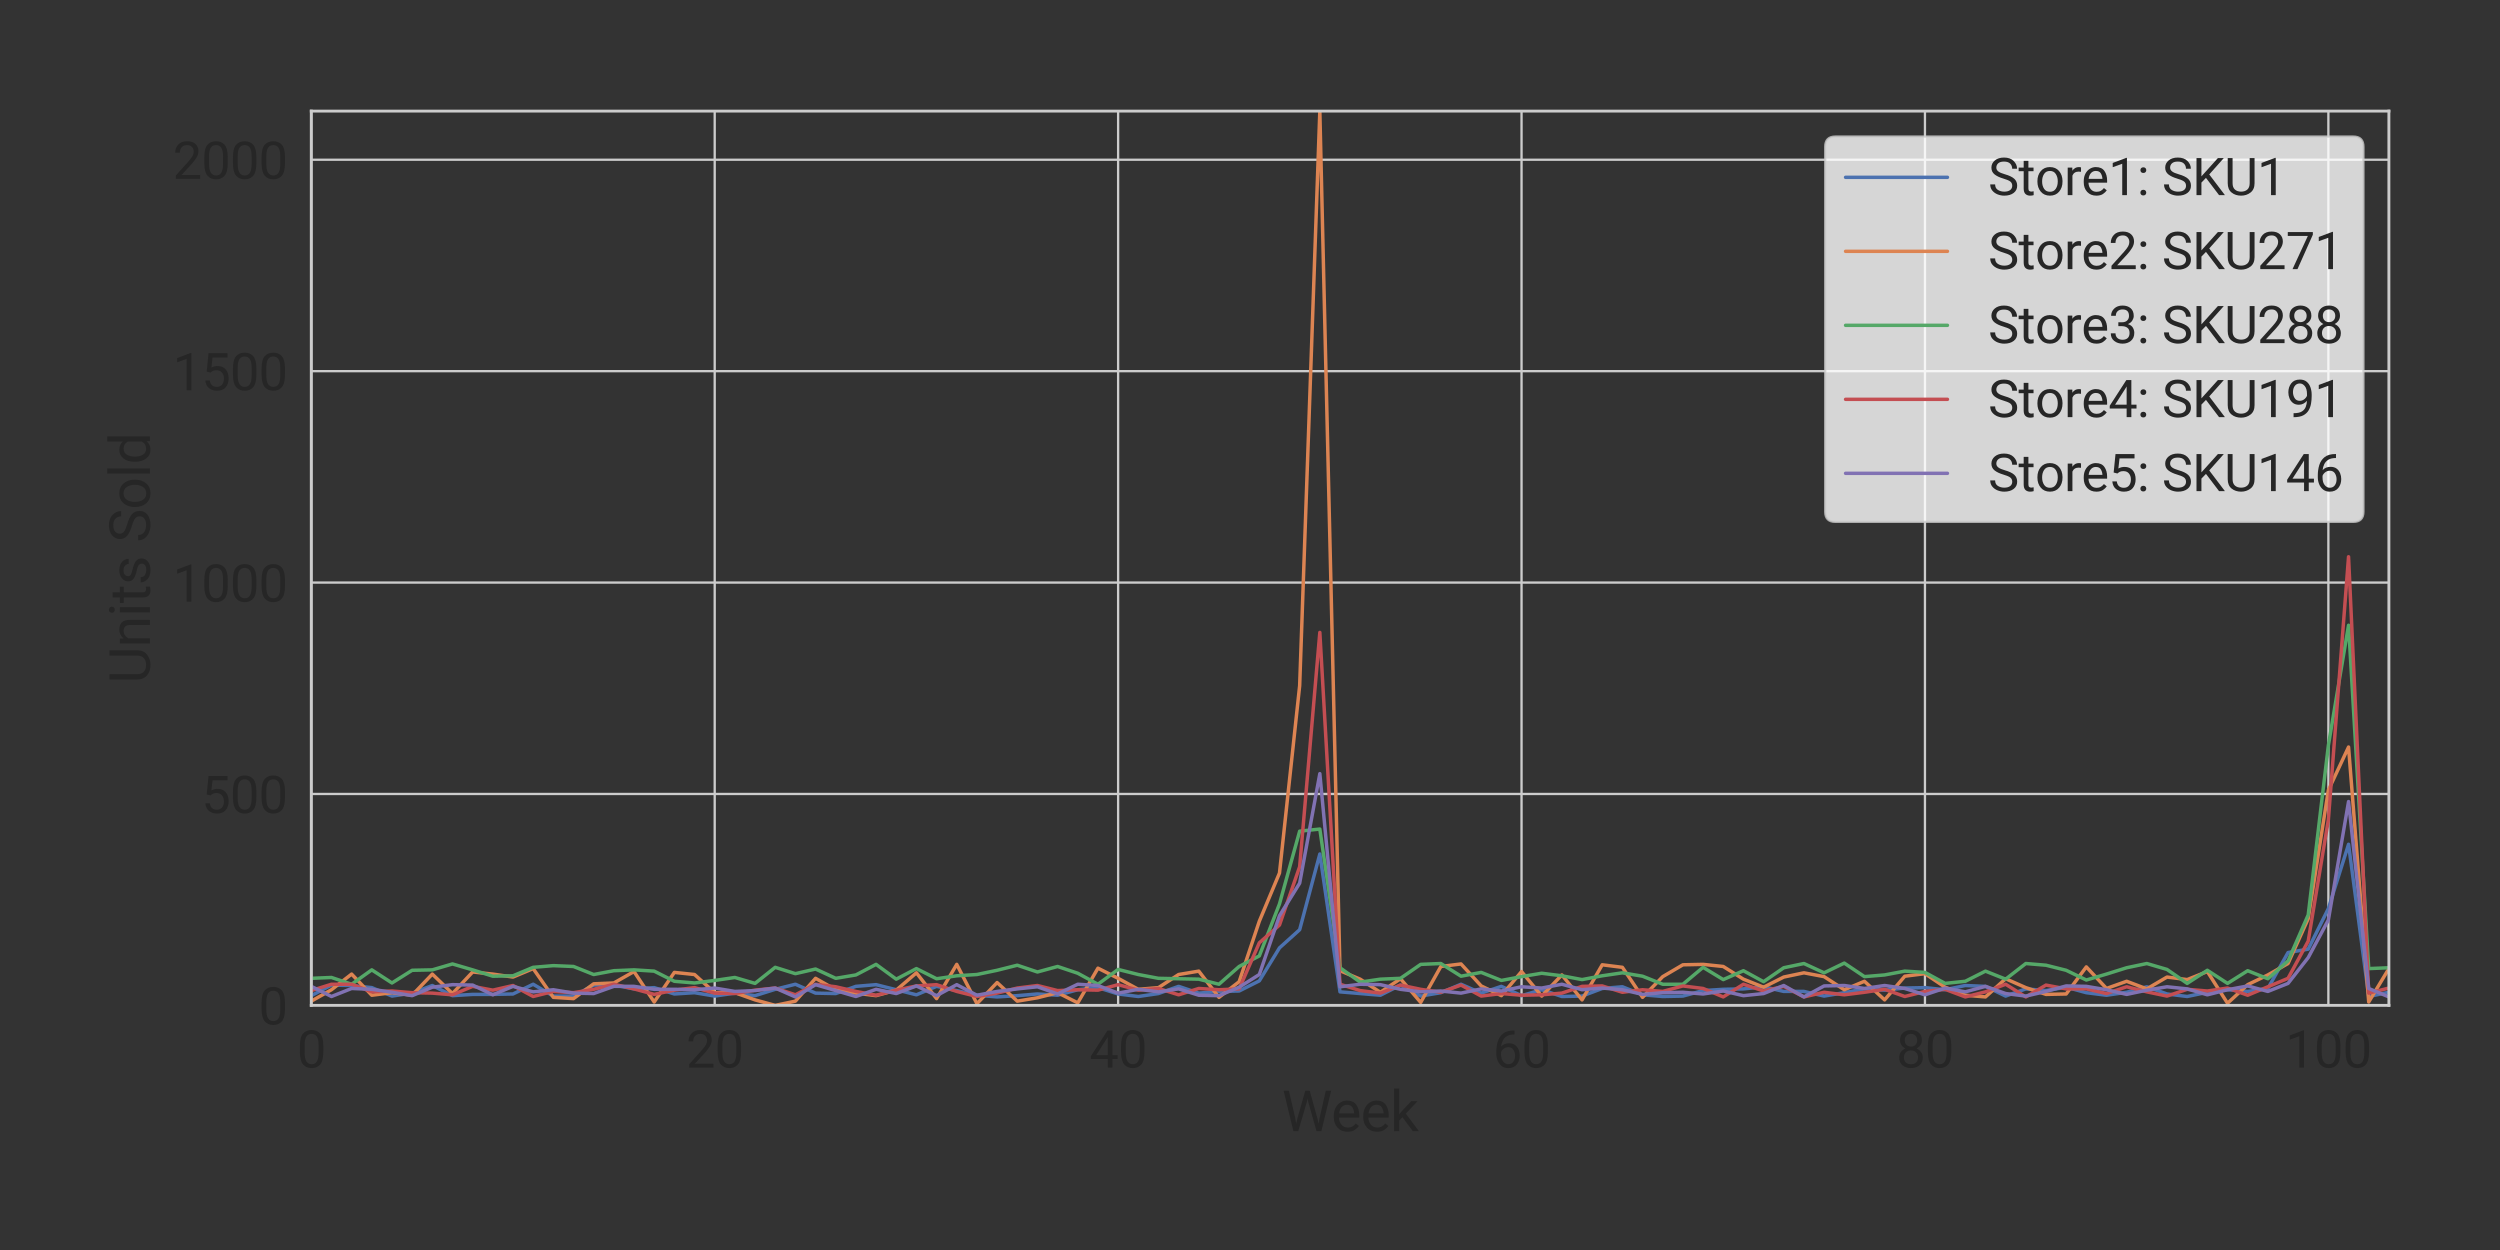 <?xml version="1.0" encoding="utf-8" standalone="no"?>
<!DOCTYPE svg PUBLIC "-//W3C//DTD SVG 1.1//EN"
  "http://www.w3.org/Graphics/SVG/1.1/DTD/svg11.dtd">
<svg xmlns:xlink="http://www.w3.org/1999/xlink" width="864pt" height="432pt" viewBox="0 0 864 432" xmlns="http://www.w3.org/2000/svg" version="1.1">
 <rect x="0" y="0" width="864" height="432" fill="#333333" stroke="none"/>
 <defs>
  <style type="text/css">*{stroke-linejoin: round; stroke-linecap: butt}</style>
 </defs>
 <g id="figure_1">
  <g id="patch_1">
   <path d="M 0 432 
L 864 432 
L 864 0 
L 0 0 
L 0 432 
z
" style="fill: none"/>
  </g>
  <g id="axes_1">
   <g id="patch_2">
    <path d="M 107.58 347.46 
L 825.6 347.46 
L 825.6 38.4 
L 107.58 38.4 
L 107.58 347.46 
z
" style="fill: none"/>
   </g>
   <g id="matplotlib.axis_1">
    <g id="xtick_1">
     <g id="line2d_1">
      <path d="M 107.58 347.46 
L 107.58 38.4 
" clip-path="url(#p906c53e19f)" style="fill: none; stroke: #cccccc; stroke-width: 0.8; stroke-linecap: round"/>
     </g>
     <g id="text_1">
      <!-- 0 -->
      <g style="fill: #262626" transform="translate(102.634 368.96) scale(0.176 -0.176)">
       <defs>
        <path id="Roboto-Regular-30" d="M 3234 1944 
Q 3234 825 2848 381 
Q 2463 -63 1800 -63 
Q 1156 -63 764 368 
Q 372 800 359 1872 
L 359 2638 
Q 359 3753 750 4183 
Q 1141 4613 1794 4613 
Q 2447 4613 2834 4195 
Q 3222 3778 3234 2709 
L 3234 1944 
z
M 2653 2734 
Q 2653 3503 2434 3822 
Q 2216 4141 1794 4141 
Q 1388 4141 1167 3831 
Q 947 3522 941 2778 
L 941 1850 
Q 941 1088 1164 750 
Q 1388 413 1800 413 
Q 2222 413 2436 745 
Q 2650 1078 2653 1825 
L 2653 2734 
z
" transform="scale(0.016)"/>
       </defs>
       <use xlink:href="#Roboto-Regular-30"/>
      </g>
     </g>
    </g>
    <g id="xtick_2">
     <g id="line2d_2">
      <path d="M 247.001 347.46 
L 247.001 38.4 
" clip-path="url(#p906c53e19f)" style="fill: none; stroke: #cccccc; stroke-width: 0.8; stroke-linecap: round"/>
     </g>
     <g id="text_2">
      <!-- 20 -->
      <g style="fill: #262626" transform="translate(237.11 368.96) scale(0.176 -0.176)">
       <defs>
        <path id="Roboto-Regular-32" d="M 3359 475 
L 3359 0 
L 381 0 
L 381 416 
L 1925 2134 
Q 2306 2566 2439 2819 
Q 2572 3072 2572 3328 
Q 2572 3663 2364 3900 
Q 2156 4138 1778 4138 
Q 1322 4138 1097 3878 
Q 872 3619 872 3213 
L 294 3213 
Q 294 3788 672 4200 
Q 1050 4613 1778 4613 
Q 2422 4613 2786 4278 
Q 3150 3944 3150 3397 
Q 3150 2997 2903 2592 
Q 2656 2188 2297 1797 
L 1078 475 
L 3359 475 
z
" transform="scale(0.016)"/>
       </defs>
       <use xlink:href="#Roboto-Regular-32"/>
       <use xlink:href="#Roboto-Regular-30" transform="translate(56.201 0)"/>
      </g>
     </g>
    </g>
    <g id="xtick_3">
     <g id="line2d_3">
      <path d="M 386.423 347.46 
L 386.423 38.4 
" clip-path="url(#p906c53e19f)" style="fill: none; stroke: #cccccc; stroke-width: 0.8; stroke-linecap: round"/>
     </g>
     <g id="text_3">
      <!-- 40 -->
      <g style="fill: #262626" transform="translate(376.531 368.96) scale(0.176 -0.176)">
       <defs>
        <path id="Roboto-Regular-34" d="M 166 1397 
L 2203 4550 
L 2819 4550 
L 2819 1531 
L 3453 1531 
L 3453 1056 
L 2819 1056 
L 2819 0 
L 2241 0 
L 2241 1056 
L 166 1056 
L 166 1397 
z
M 822 1531 
L 2241 1531 
L 2241 3766 
L 2169 3638 
L 822 1531 
z
" transform="scale(0.016)"/>
       </defs>
       <use xlink:href="#Roboto-Regular-34"/>
       <use xlink:href="#Roboto-Regular-30" transform="translate(56.201 0)"/>
      </g>
     </g>
    </g>
    <g id="xtick_4">
     <g id="line2d_4">
      <path d="M 525.844 347.46 
L 525.844 38.4 
" clip-path="url(#p906c53e19f)" style="fill: none; stroke: #cccccc; stroke-width: 0.8; stroke-linecap: round"/>
     </g>
     <g id="text_4">
      <!-- 60 -->
      <g style="fill: #262626" transform="translate(515.952 368.96) scale(0.176 -0.176)">
       <defs>
        <path id="Roboto-Regular-36" d="M 3291 1484 
Q 3291 838 2930 387 
Q 2569 -63 1878 -63 
Q 1388 -63 1063 198 
Q 738 459 577 861 
Q 416 1263 416 1684 
L 416 1956 
Q 416 2597 595 3194 
Q 775 3791 1247 4173 
Q 1719 4556 2597 4556 
L 2647 4556 
L 2647 4066 
Q 2041 4066 1705 3853 
Q 1369 3641 1205 3302 
Q 1041 2963 1006 2575 
Q 1369 2984 1984 2984 
Q 2438 2984 2727 2765 
Q 3016 2547 3153 2201 
Q 3291 1856 3291 1484 
z
M 997 1666 
Q 997 1059 1267 737 
Q 1538 416 1878 416 
Q 2278 416 2498 708 
Q 2719 1000 2719 1456 
Q 2719 1863 2516 2184 
Q 2313 2506 1891 2506 
Q 1588 2506 1341 2325 
Q 1094 2144 997 1884 
L 997 1666 
z
" transform="scale(0.016)"/>
       </defs>
       <use xlink:href="#Roboto-Regular-36"/>
       <use xlink:href="#Roboto-Regular-30" transform="translate(56.201 0)"/>
      </g>
     </g>
    </g>
    <g id="xtick_5">
     <g id="line2d_5">
      <path d="M 665.265 347.46 
L 665.265 38.4 
" clip-path="url(#p906c53e19f)" style="fill: none; stroke: #cccccc; stroke-width: 0.8; stroke-linecap: round"/>
     </g>
     <g id="text_5">
      <!-- 80 -->
      <g style="fill: #262626" transform="translate(655.374 368.96) scale(0.176 -0.176)">
       <defs>
        <path id="Roboto-Regular-38" d="M 3244 1231 
Q 3244 606 2826 271 
Q 2409 -63 1796 -63 
Q 1184 -63 767 271 
Q 350 606 350 1231 
Q 350 1613 554 1905 
Q 759 2197 1109 2347 
Q 806 2494 629 2762 
Q 453 3031 453 3366 
Q 453 3963 833 4288 
Q 1213 4613 1794 4613 
Q 2378 4613 2758 4288 
Q 3138 3963 3138 3366 
Q 3138 3028 2956 2761 
Q 2775 2494 2472 2347 
Q 2825 2197 3034 1903 
Q 3244 1609 3244 1231 
z
M 2559 3356 
Q 2559 3697 2346 3917 
Q 2134 4138 1793 4138 
Q 1453 4138 1243 3927 
Q 1034 3716 1034 3356 
Q 1034 3003 1243 2790 
Q 1453 2578 1797 2578 
Q 2138 2578 2348 2790 
Q 2559 3003 2559 3356 
z
M 2663 1244 
Q 2663 1625 2420 1865 
Q 2178 2106 1791 2106 
Q 1394 2106 1161 1865 
Q 928 1625 928 1244 
Q 928 850 1161 631 
Q 1394 413 1797 413 
Q 2200 413 2431 631 
Q 2663 850 2663 1244 
z
" transform="scale(0.016)"/>
       </defs>
       <use xlink:href="#Roboto-Regular-38"/>
       <use xlink:href="#Roboto-Regular-30" transform="translate(56.201 0)"/>
      </g>
     </g>
    </g>
    <g id="xtick_6">
     <g id="line2d_6">
      <path d="M 804.687 347.46 
L 804.687 38.4 
" clip-path="url(#p906c53e19f)" style="fill: none; stroke: #cccccc; stroke-width: 0.8; stroke-linecap: round"/>
     </g>
     <g id="text_6">
      <!-- 100 -->
      <g style="fill: #262626" transform="translate(789.849 368.96) scale(0.176 -0.176)">
       <defs>
        <path id="Roboto-Regular-31" d="M 2278 4575 
L 2278 0 
L 1700 0 
L 1700 3853 
L 534 3428 
L 534 3950 
L 2188 4575 
L 2278 4575 
z
" transform="scale(0.016)"/>
       </defs>
       <use xlink:href="#Roboto-Regular-31"/>
       <use xlink:href="#Roboto-Regular-30" transform="translate(56.201 0)"/>
       <use xlink:href="#Roboto-Regular-30" transform="translate(112.402 0)"/>
      </g>
     </g>
    </g>
    <g id="text_7">
     <!-- Week -->
     <g style="fill: #262626" transform="translate(443.025 390.935) scale(0.192 -0.192)">
      <defs>
       <path id="Roboto-Regular-57" d="M 5541 4550 
L 4441 0 
L 3894 0 
L 2956 3316 
L 2884 3663 
L 2813 3316 
L 1841 0 
L 1294 0 
L 191 4550 
L 791 4550 
L 1509 1438 
L 1600 834 
L 1725 1375 
L 2628 4550 
L 3131 4550 
L 4009 1375 
L 4138 822 
L 4234 1441 
L 4938 4550 
L 5541 4550 
z
" transform="scale(0.016)"/>
       <path id="Roboto-Regular-65" d="M 3116 591 
Q 2950 341 2647 139 
Q 2344 -63 1844 -63 
Q 1138 -63 714 396 
Q 291 856 291 1572 
L 291 1703 
Q 291 2256 502 2645 
Q 713 3034 1050 3239 
Q 1388 3444 1769 3444 
Q 2494 3444 2826 2970 
Q 3159 2497 3159 1788 
L 3159 1528 
L 872 1528 
Q 884 1063 1148 736 
Q 1413 409 1875 409 
Q 2181 409 2393 534 
Q 2606 659 2766 869 
L 3116 591 
z
M 1769 2969 
Q 1425 2969 1187 2719 
Q 950 2469 891 2000 
L 2581 2000 
L 2581 2044 
Q 2559 2381 2386 2675 
Q 2213 2969 1769 2969 
z
" transform="scale(0.016)"/>
       <path id="Roboto-Regular-6b" d="M 2559 0 
L 1388 1569 
L 1022 1191 
L 1022 0 
L 441 0 
L 441 4800 
L 1022 4800 
L 1022 1900 
L 1331 2269 
L 2381 3381 
L 3088 3381 
L 1769 1972 
L 3241 0 
L 2559 0 
z
" transform="scale(0.016)"/>
      </defs>
      <use xlink:href="#Roboto-Regular-57"/>
      <use xlink:href="#Roboto-Regular-65" transform="translate(88.721 0)"/>
      <use xlink:href="#Roboto-Regular-65" transform="translate(141.748 0)"/>
      <use xlink:href="#Roboto-Regular-6b" transform="translate(194.775 0)"/>
     </g>
    </g>
   </g>
   <g id="matplotlib.axis_2">
    <g id="ytick_1">
     <g id="line2d_7">
      <path d="M 107.58 347.46 
L 825.6 347.46 
" clip-path="url(#p906c53e19f)" style="fill: none; stroke: #cccccc; stroke-width: 0.8; stroke-linecap: round"/>
     </g>
     <g id="text_8">
      <!-- 0 -->
      <g style="fill: #262626" transform="translate(89.388 354.06) scale(0.176 -0.176)">
       <use xlink:href="#Roboto-Regular-30"/>
      </g>
     </g>
    </g>
    <g id="ytick_2">
     <g id="line2d_8">
      <path d="M 107.58 274.396 
L 825.6 274.396 
" clip-path="url(#p906c53e19f)" style="fill: none; stroke: #cccccc; stroke-width: 0.8; stroke-linecap: round"/>
     </g>
     <g id="text_9">
      <!-- 500 -->
      <g style="fill: #262626" transform="translate(69.605 280.996) scale(0.176 -0.176)">
       <defs>
        <path id="Roboto-Regular-35" d="M 1109 2166 
L 647 2284 
L 875 4550 
L 3209 4550 
L 3209 4016 
L 1366 4016 
L 1228 2778 
Q 1572 2975 1988 2975 
Q 2616 2975 2980 2561 
Q 3344 2147 3344 1450 
Q 3344 797 2987 367 
Q 2631 -63 1903 -63 
Q 1350 -63 947 248 
Q 544 559 481 1197 
L 1031 1197 
Q 1141 413 1903 413 
Q 2313 413 2538 691 
Q 2763 969 2763 1444 
Q 2763 1872 2527 2164 
Q 2291 2456 1853 2456 
Q 1563 2456 1413 2378 
Q 1263 2300 1109 2166 
z
" transform="scale(0.016)"/>
       </defs>
       <use xlink:href="#Roboto-Regular-35"/>
       <use xlink:href="#Roboto-Regular-30" transform="translate(56.201 0)"/>
       <use xlink:href="#Roboto-Regular-30" transform="translate(112.402 0)"/>
      </g>
     </g>
    </g>
    <g id="ytick_3">
     <g id="line2d_9">
      <path d="M 107.58 201.332 
L 825.6 201.332 
" clip-path="url(#p906c53e19f)" style="fill: none; stroke: #cccccc; stroke-width: 0.8; stroke-linecap: round"/>
     </g>
     <g id="text_10">
      <!-- 1000 -->
      <g style="fill: #262626" transform="translate(59.713 207.932) scale(0.176 -0.176)">
       <use xlink:href="#Roboto-Regular-31"/>
       <use xlink:href="#Roboto-Regular-30" transform="translate(56.201 0)"/>
       <use xlink:href="#Roboto-Regular-30" transform="translate(112.402 0)"/>
       <use xlink:href="#Roboto-Regular-30" transform="translate(168.604 0)"/>
      </g>
     </g>
    </g>
    <g id="ytick_4">
     <g id="line2d_10">
      <path d="M 107.58 128.269 
L 825.6 128.269 
" clip-path="url(#p906c53e19f)" style="fill: none; stroke: #cccccc; stroke-width: 0.8; stroke-linecap: round"/>
     </g>
     <g id="text_11">
      <!-- 1500 -->
      <g style="fill: #262626" transform="translate(59.713 134.869) scale(0.176 -0.176)">
       <use xlink:href="#Roboto-Regular-31"/>
       <use xlink:href="#Roboto-Regular-35" transform="translate(56.201 0)"/>
       <use xlink:href="#Roboto-Regular-30" transform="translate(112.402 0)"/>
       <use xlink:href="#Roboto-Regular-30" transform="translate(168.604 0)"/>
      </g>
     </g>
    </g>
    <g id="ytick_5">
     <g id="line2d_11">
      <path d="M 107.58 55.205 
L 825.6 55.205 
" clip-path="url(#p906c53e19f)" style="fill: none; stroke: #cccccc; stroke-width: 0.8; stroke-linecap: round"/>
     </g>
     <g id="text_12">
      <!-- 2000 -->
      <g style="fill: #262626" transform="translate(59.713 61.805) scale(0.176 -0.176)">
       <use xlink:href="#Roboto-Regular-32"/>
       <use xlink:href="#Roboto-Regular-30" transform="translate(56.201 0)"/>
       <use xlink:href="#Roboto-Regular-30" transform="translate(112.402 0)"/>
       <use xlink:href="#Roboto-Regular-30" transform="translate(168.604 0)"/>
      </g>
     </g>
    </g>
    <g id="text_13">
     <!-- Units Sold -->
     <g style="fill: #262626" transform="translate(51.813 236.19) rotate(-90) scale(0.192 -0.192)">
      <defs>
       <path id="Roboto-Regular-55" d="M 3131 4550 
L 3731 4550 
L 3731 1472 
Q 3731 703 3237 320 
Q 2744 -63 2081 -63 
Q 1384 -63 911 320 
Q 438 703 438 1472 
L 438 4550 
L 1034 4550 
L 1034 1472 
Q 1034 938 1323 683 
Q 1613 428 2081 428 
Q 2556 428 2843 683 
Q 3131 938 3131 1472 
L 3131 4550 
z
" transform="scale(0.016)"/>
       <path id="Roboto-Regular-6e" d="M 1844 2956 
Q 1566 2956 1353 2806 
Q 1141 2656 1019 2416 
L 1019 0 
L 441 0 
L 441 3381 
L 988 3381 
L 1006 2959 
Q 1391 3444 2016 3444 
Q 2513 3444 2805 3166 
Q 3097 2888 3100 2231 
L 3100 0 
L 2519 0 
L 2519 2222 
Q 2519 2619 2345 2787 
Q 2172 2956 1844 2956 
z
" transform="scale(0.016)"/>
       <path id="Roboto-Regular-69" d="M 444 4278 
Q 444 4419 530 4516 
Q 616 4613 784 4613 
Q 950 4613 1039 4516 
Q 1128 4419 1128 4278 
Q 1128 4144 1039 4048 
Q 950 3953 784 3953 
Q 616 3953 530 4048 
Q 444 4144 444 4278 
z
M 1069 3381 
L 1069 0 
L 488 0 
L 488 3381 
L 1069 3381 
z
" transform="scale(0.016)"/>
       <path id="Roboto-Regular-74" d="M 1872 0 
Q 1675 -63 1425 -63 
Q 1103 -63 875 134 
Q 647 331 647 841 
L 647 2938 
L 28 2938 
L 28 3381 
L 647 3381 
L 647 4203 
L 1225 4203 
L 1225 3381 
L 1856 3381 
L 1856 2938 
L 1225 2938 
L 1225 838 
Q 1225 578 1337 506 
Q 1450 434 1597 434 
Q 1706 434 1869 472 
L 1872 0 
z
" transform="scale(0.016)"/>
       <path id="Roboto-Regular-73" d="M 2409 897 
Q 2409 1081 2273 1229 
Q 2138 1378 1647 1478 
Q 1081 1594 747 1814 
Q 413 2034 413 2456 
Q 413 2856 755 3150 
Q 1097 3444 1666 3444 
Q 2272 3444 2612 3134 
Q 2953 2825 2953 2388 
L 2375 2388 
Q 2375 2597 2190 2783 
Q 2006 2969 1666 2969 
Q 1306 2969 1150 2812 
Q 994 2656 994 2472 
Q 994 2288 1139 2173 
Q 1284 2059 1756 1953 
Q 2378 1813 2683 1584 
Q 2988 1356 2988 941 
Q 2988 494 2630 215 
Q 2272 -63 1681 -63 
Q 1009 -63 653 281 
Q 297 625 297 1044 
L 878 1044 
Q 897 684 1155 548 
Q 1413 413 1681 413 
Q 2034 413 2221 550 
Q 2409 688 2409 897 
z
" transform="scale(0.016)"/>
       <path id="Roboto-Regular-20" transform="scale(0.016)"/>
       <path id="Roboto-Regular-53" d="M 2953 1150 
Q 2953 1463 2742 1650 
Q 2531 1838 1856 2036 
Q 1181 2234 789 2542 
Q 397 2850 397 3375 
Q 397 3906 820 4259 
Q 1244 4613 1944 4613 
Q 2713 4613 3130 4191 
Q 3547 3769 3547 3238 
L 2947 3238 
Q 2947 3619 2700 3869 
Q 2453 4119 1944 4119 
Q 1463 4119 1231 3908 
Q 1000 3697 1000 3381 
Q 1000 3097 1245 2908 
Q 1491 2719 2044 2563 
Q 2834 2341 3196 2014 
Q 3559 1688 3559 1156 
Q 3559 600 3125 268 
Q 2691 -63 1972 -63 
Q 1553 -63 1158 93 
Q 763 250 508 558 
Q 253 866 253 1319 
L 853 1319 
Q 853 853 1193 640 
Q 1534 428 1972 428 
Q 2444 428 2698 623 
Q 2953 819 2953 1150 
z
" transform="scale(0.016)"/>
       <path id="Roboto-Regular-6f" d="M 288 1725 
Q 288 2459 700 2951 
Q 1113 3444 1822 3444 
Q 2531 3444 2943 2961 
Q 3356 2478 3366 1756 
L 3366 1653 
Q 3366 919 2952 428 
Q 2538 -63 1828 -63 
Q 1116 -63 702 428 
Q 288 919 288 1653 
L 288 1725 
z
M 866 1653 
Q 866 1150 1105 781 
Q 1344 413 1828 413 
Q 2300 413 2540 777 
Q 2781 1141 2784 1644 
L 2784 1725 
Q 2784 2222 2543 2595 
Q 2303 2969 1822 2969 
Q 1344 2969 1105 2595 
Q 866 2222 866 1725 
L 866 1653 
z
" transform="scale(0.016)"/>
       <path id="Roboto-Regular-6c" d="M 1069 4800 
L 1069 0 
L 488 0 
L 488 4800 
L 1069 4800 
z
" transform="scale(0.016)"/>
       <path id="Roboto-Regular-64" d="M 2622 0 
L 2594 363 
Q 2247 -63 1628 -63 
Q 1034 -63 668 418 
Q 303 900 297 1628 
L 297 1719 
Q 297 2494 664 2969 
Q 1031 3444 1634 3444 
Q 2231 3444 2572 3044 
L 2572 4800 
L 3153 4800 
L 3153 0 
L 2622 0 
z
M 878 1653 
Q 878 1150 1090 789 
Q 1303 428 1772 428 
Q 2309 428 2572 919 
L 2572 2475 
Q 2313 2956 1778 2956 
Q 1306 2956 1092 2589 
Q 878 2222 878 1719 
L 878 1653 
z
" transform="scale(0.016)"/>
      </defs>
      <use xlink:href="#Roboto-Regular-55"/>
      <use xlink:href="#Roboto-Regular-6e" transform="translate(64.844 0)"/>
      <use xlink:href="#Roboto-Regular-69" transform="translate(120.068 0)"/>
      <use xlink:href="#Roboto-Regular-74" transform="translate(144.385 0)"/>
      <use xlink:href="#Roboto-Regular-73" transform="translate(177.1 0)"/>
      <use xlink:href="#Roboto-Regular-20" transform="translate(228.711 0)"/>
      <use xlink:href="#Roboto-Regular-53" transform="translate(253.516 0)"/>
      <use xlink:href="#Roboto-Regular-6f" transform="translate(312.891 0)"/>
      <use xlink:href="#Roboto-Regular-6c" transform="translate(369.922 0)"/>
      <use xlink:href="#Roboto-Regular-64" transform="translate(394.238 0)"/>
     </g>
    </g>
   </g>
   <g id="line2d_12">
    <path d="M 107.58 344.099 
L 114.551 340.446 
L 121.522 340.592 
L 128.493 341.323 
L 135.464 344.245 
L 142.435 343.222 
L 149.406 340.592 
L 156.377 344.099 
L 163.349 343.661 
L 170.32 343.661 
L 177.291 343.515 
L 184.262 340.154 
L 191.233 344.245 
L 198.204 344.245 
L 205.175 340.446 
L 212.146 340.446 
L 219.117 341.761 
L 226.088 341.323 
L 233.059 343.515 
L 240.03 343.076 
L 247.001 344.245 
L 253.972 343.222 
L 260.943 344.099 
L 267.915 341.907 
L 274.886 340.154 
L 281.857 343.222 
L 288.828 343.368 
L 295.799 340.884 
L 302.77 340.3 
L 309.741 342.053 
L 316.712 343.807 
L 323.683 340.884 
L 330.654 342.346 
L 337.625 343.953 
L 344.596 344.537 
L 351.567 344.099 
L 358.538 343.515 
L 365.51 343.953 
L 372.481 342.053 
L 379.452 341.323 
L 386.423 343.515 
L 393.394 344.391 
L 400.365 343.368 
L 407.336 340.884 
L 414.307 343.222 
L 421.278 342.638 
L 428.249 342.492 
L 435.22 338.985 
L 442.191 327.587 
L 449.162 321.303 
L 456.133 295.146 
L 463.104 342.784 
L 470.076 343.368 
L 477.047 343.953 
L 484.018 340.446 
L 490.989 344.245 
L 497.96 343.076 
L 504.931 340.154 
L 511.902 343.222 
L 518.873 340.884 
L 525.844 344.099 
L 532.815 342.053 
L 539.786 344.391 
L 546.757 344.245 
L 553.728 341.615 
L 560.699 341.03 
L 567.67 343.807 
L 574.642 344.391 
L 581.613 344.245 
L 588.584 342.346 
L 595.555 341.907 
L 602.526 341.761 
L 609.497 341.03 
L 616.468 342.638 
L 623.439 342.638 
L 630.41 344.245 
L 637.381 343.076 
L 644.352 341.761 
L 651.323 342.199 
L 658.294 341.469 
L 665.265 341.323 
L 672.237 342.053 
L 679.208 340.592 
L 686.179 340.884 
L 693.15 344.245 
L 700.121 341.761 
L 707.092 342.346 
L 714.063 341.177 
L 721.034 343.076 
L 728.005 343.953 
L 734.976 342.93 
L 741.947 341.03 
L 748.918 343.515 
L 755.889 344.391 
L 762.86 342.93 
L 769.831 342.053 
L 776.803 342.638 
L 783.774 341.615 
L 790.745 329.194 
L 797.716 328.025 
L 804.687 313.997 
L 811.658 291.785 
L 818.629 344.391 
L 825.6 342.93 
" clip-path="url(#p906c53e19f)" style="fill: none; stroke: #4c72b0; stroke-width: 1.2; stroke-linecap: round"/>
   </g>
   <g id="line2d_13">
    <path d="M 107.58 345.999 
L 114.551 342.053 
L 121.522 336.647 
L 128.493 343.953 
L 135.464 343.076 
L 142.435 343.953 
L 149.406 336.647 
L 156.377 343.368 
L 163.349 335.916 
L 170.32 336.647 
L 177.291 337.669 
L 184.262 334.747 
L 191.233 344.684 
L 198.204 345.122 
L 205.175 340.007 
L 212.146 339.715 
L 219.117 335.77 
L 226.088 346.291 
L 233.059 336.062 
L 240.03 336.793 
L 247.001 343.076 
L 253.972 343.076 
L 260.943 345.56 
L 267.915 347.46 
L 274.886 345.999 
L 281.857 338.108 
L 288.828 342.053 
L 295.799 343.222 
L 302.77 344.099 
L 309.741 342.199 
L 316.712 336.208 
L 323.683 345.122 
L 330.654 333.286 
L 337.625 346.875 
L 344.596 339.569 
L 351.567 345.999 
L 358.538 344.83 
L 365.51 343.076 
L 372.481 346.583 
L 379.452 334.601 
L 386.423 338.108 
L 393.394 341.907 
L 400.365 341.323 
L 407.336 336.793 
L 414.307 335.624 
L 421.278 344.684 
L 428.249 339.277 
L 435.22 318.381 
L 442.191 301.722 
L 449.162 236.987 
L 456.133 38.4 
L 463.104 335.478 
L 470.076 338.4 
L 477.047 342.93 
L 484.018 338.254 
L 490.989 346.437 
L 497.96 334.016 
L 504.931 333.139 
L 511.902 340.738 
L 518.873 344.099 
L 525.844 335.77 
L 532.815 344.245 
L 539.786 336.939 
L 546.757 345.56 
L 553.728 333.432 
L 560.699 334.309 
L 567.67 344.684 
L 574.642 337.523 
L 581.613 333.432 
L 588.584 333.286 
L 595.555 334.016 
L 602.526 338.4 
L 609.497 341.177 
L 616.468 337.669 
L 623.439 336.208 
L 630.41 337.523 
L 637.381 342.053 
L 644.352 339.131 
L 651.323 345.56 
L 658.294 337.377 
L 665.265 336.5 
L 672.237 341.177 
L 679.208 343.953 
L 686.179 344.537 
L 693.15 338.254 
L 700.121 341.323 
L 707.092 343.661 
L 714.063 343.515 
L 721.034 334.162 
L 728.005 341.615 
L 734.976 339.131 
L 741.947 341.761 
L 748.918 337.669 
L 755.889 338.546 
L 762.86 335.77 
L 769.831 346.729 
L 776.803 340.3 
L 783.774 336.939 
L 790.745 332.993 
L 797.716 317.504 
L 804.687 273.081 
L 811.658 258.176 
L 818.629 346.291 
L 825.6 334.747 
" clip-path="url(#p906c53e19f)" style="fill: none; stroke: #dd8452; stroke-width: 1.2; stroke-linecap: round"/>
   </g>
   <g id="line2d_14">
    <path d="M 107.58 338.108 
L 114.551 337.816 
L 121.522 340.154 
L 128.493 335.185 
L 135.464 339.715 
L 142.435 335.331 
L 149.406 335.185 
L 156.377 333.139 
L 163.349 335.185 
L 170.32 337.377 
L 177.291 337.231 
L 184.262 334.309 
L 191.233 333.724 
L 198.204 334.016 
L 205.175 336.793 
L 212.146 335.478 
L 219.117 335.185 
L 226.088 335.624 
L 233.059 339.131 
L 240.03 339.715 
L 247.001 338.838 
L 253.972 337.816 
L 260.943 339.861 
L 267.915 334.309 
L 274.886 336.5 
L 281.857 334.893 
L 288.828 338.108 
L 295.799 336.939 
L 302.77 333.286 
L 309.741 338.4 
L 316.712 334.747 
L 323.683 338.254 
L 330.654 337.231 
L 337.625 336.793 
L 344.596 335.331 
L 351.567 333.578 
L 358.538 335.916 
L 365.51 334.016 
L 372.481 336.354 
L 379.452 340.154 
L 386.423 335.039 
L 393.394 336.793 
L 400.365 338.108 
L 407.336 338.254 
L 414.307 338.4 
L 421.278 340.154 
L 428.249 334.016 
L 435.22 330.363 
L 442.191 312.389 
L 449.162 287.255 
L 456.133 286.525 
L 463.104 334.455 
L 470.076 339.423 
L 477.047 338.4 
L 484.018 338.108 
L 490.989 333.286 
L 497.96 332.993 
L 504.931 337.377 
L 511.902 336.062 
L 518.873 338.838 
L 525.844 337.523 
L 532.815 336.354 
L 539.786 337.231 
L 546.757 338.546 
L 553.728 337.231 
L 560.699 336.208 
L 567.67 337.377 
L 574.642 340.154 
L 581.613 340.154 
L 588.584 334.309 
L 595.555 338.546 
L 602.526 335.478 
L 609.497 339.277 
L 616.468 334.455 
L 623.439 332.993 
L 630.41 336.208 
L 637.381 332.847 
L 644.352 337.523 
L 651.323 336.939 
L 658.294 335.624 
L 665.265 336.062 
L 672.237 339.861 
L 679.208 339.131 
L 686.179 335.624 
L 693.15 338.4 
L 700.121 332.993 
L 707.092 333.578 
L 714.063 335.331 
L 721.034 338.692 
L 728.005 336.647 
L 734.976 334.455 
L 741.947 332.993 
L 748.918 335.039 
L 755.889 339.861 
L 762.86 335.331 
L 769.831 339.861 
L 776.803 335.478 
L 783.774 338.254 
L 790.745 332.117 
L 797.716 316.189 
L 804.687 257.591 
L 811.658 216.091 
L 818.629 334.747 
L 825.6 334.455 
" clip-path="url(#p906c53e19f)" style="fill: none; stroke: #55a868; stroke-width: 1.2; stroke-linecap: round"/>
   </g>
   <g id="line2d_15">
    <path d="M 107.58 342.346 
L 114.551 340.154 
L 121.522 340.154 
L 128.493 342.784 
L 135.464 342.492 
L 142.435 343.076 
L 149.406 343.222 
L 156.377 343.807 
L 163.349 340.884 
L 170.32 342.199 
L 177.291 340.592 
L 184.262 344.391 
L 191.233 342.638 
L 198.204 343.076 
L 205.175 341.907 
L 212.146 340.154 
L 219.117 341.761 
L 226.088 343.661 
L 233.059 342.199 
L 240.03 341.323 
L 247.001 343.222 
L 253.972 343.368 
L 260.943 342.199 
L 267.915 341.469 
L 274.886 343.807 
L 281.857 340.154 
L 288.828 341.03 
L 295.799 342.638 
L 302.77 343.953 
L 309.741 342.199 
L 316.712 340.738 
L 323.683 340.3 
L 330.654 342.638 
L 337.625 344.391 
L 344.596 343.222 
L 351.567 341.469 
L 358.538 340.592 
L 365.51 342.346 
L 372.481 342.053 
L 379.452 342.199 
L 386.423 340.3 
L 393.394 342.199 
L 400.365 341.615 
L 407.336 343.807 
L 414.307 341.615 
L 421.278 342.053 
L 428.249 341.761 
L 435.22 325.833 
L 442.191 319.696 
L 449.162 299.53 
L 456.133 218.575 
L 463.104 340.154 
L 470.076 342.346 
L 477.047 343.222 
L 484.018 340.446 
L 490.989 341.907 
L 497.96 342.93 
L 504.931 340.446 
L 511.902 344.245 
L 518.873 343.368 
L 525.844 343.953 
L 532.815 343.807 
L 539.786 343.222 
L 546.757 340.884 
L 553.728 340.738 
L 560.699 342.93 
L 567.67 342.053 
L 574.642 342.638 
L 581.613 340.738 
L 588.584 341.615 
L 595.555 344.537 
L 602.526 340.154 
L 609.497 342.492 
L 616.468 340.884 
L 623.439 344.537 
L 630.41 342.93 
L 637.381 343.807 
L 644.352 342.93 
L 651.323 341.907 
L 658.294 344.391 
L 665.265 342.638 
L 672.237 341.907 
L 679.208 344.537 
L 686.179 342.784 
L 693.15 340.154 
L 700.121 344.537 
L 707.092 340.446 
L 714.063 341.761 
L 721.034 341.761 
L 728.005 343.368 
L 734.976 341.03 
L 741.947 342.784 
L 748.918 344.245 
L 755.889 341.907 
L 762.86 342.492 
L 769.831 341.469 
L 776.803 343.953 
L 783.774 341.03 
L 790.745 338.108 
L 797.716 325.249 
L 804.687 283.31 
L 811.658 192.419 
L 818.629 343.222 
L 825.6 341.469 
" clip-path="url(#p906c53e19f)" style="fill: none; stroke: #c44e52; stroke-width: 1.2; stroke-linecap: round"/>
   </g>
   <g id="line2d_16">
    <path d="M 107.58 340.884 
L 114.551 344.391 
L 121.522 341.615 
L 128.493 341.907 
L 135.464 342.93 
L 142.435 344.099 
L 149.406 341.177 
L 156.377 340.3 
L 163.349 340.446 
L 170.32 343.807 
L 177.291 340.884 
L 184.262 342.784 
L 191.233 342.053 
L 198.204 343.222 
L 205.175 343.368 
L 212.146 340.884 
L 219.117 340.884 
L 226.088 341.907 
L 233.059 341.907 
L 240.03 342.053 
L 247.001 341.469 
L 253.972 342.638 
L 260.943 342.346 
L 267.915 341.469 
L 274.886 344.537 
L 281.857 340.3 
L 288.828 342.346 
L 295.799 344.391 
L 302.77 341.907 
L 309.741 343.368 
L 316.712 340.738 
L 323.683 344.099 
L 330.654 340.3 
L 337.625 343.953 
L 344.596 342.638 
L 351.567 341.761 
L 358.538 341.03 
L 365.51 343.515 
L 372.481 340.154 
L 379.452 340.592 
L 386.423 343.222 
L 393.394 341.907 
L 400.365 342.784 
L 407.336 341.761 
L 414.307 343.953 
L 421.278 344.099 
L 428.249 341.177 
L 435.22 336.793 
L 442.191 316.481 
L 449.162 305.229 
L 456.133 267.382 
L 463.104 341.03 
L 470.076 340.154 
L 477.047 340.3 
L 484.018 341.907 
L 490.989 342.784 
L 497.96 342.492 
L 504.931 343.222 
L 511.902 341.761 
L 518.873 342.492 
L 525.844 341.03 
L 532.815 341.469 
L 539.786 340.154 
L 546.757 342.053 
L 553.728 341.469 
L 560.699 342.053 
L 567.67 343.661 
L 574.642 343.076 
L 581.613 342.93 
L 588.584 343.515 
L 595.555 342.492 
L 602.526 344.099 
L 609.497 343.368 
L 616.468 340.592 
L 623.439 344.537 
L 630.41 340.738 
L 637.381 340.592 
L 644.352 341.615 
L 651.323 340.592 
L 658.294 341.615 
L 665.265 343.807 
L 672.237 341.469 
L 679.208 342.784 
L 686.179 340.884 
L 693.15 343.368 
L 700.121 344.245 
L 707.092 342.638 
L 714.063 340.738 
L 721.034 340.884 
L 728.005 342.053 
L 734.976 343.661 
L 741.947 342.199 
L 748.918 341.03 
L 755.889 341.761 
L 762.86 343.807 
L 769.831 342.053 
L 776.803 340.738 
L 783.774 342.638 
L 790.745 339.861 
L 797.716 330.948 
L 804.687 317.942 
L 811.658 277.026 
L 818.629 341.615 
L 825.6 344.537 
" clip-path="url(#p906c53e19f)" style="fill: none; stroke: #8172b3; stroke-width: 1.2; stroke-linecap: round"/>
   </g>
   <g id="patch_3">
    <path d="M 107.58 347.46 
L 107.58 38.4 
" style="fill: none; stroke: #cccccc; stroke-linejoin: miter; stroke-linecap: square"/>
   </g>
   <g id="patch_4">
    <path d="M 825.6 347.46 
L 825.6 38.4 
" style="fill: none; stroke: #cccccc; stroke-linejoin: miter; stroke-linecap: square"/>
   </g>
   <g id="patch_5">
    <path d="M 107.58 347.46 
L 825.6 347.46 
" style="fill: none; stroke: #cccccc; stroke-linejoin: miter; stroke-linecap: square"/>
   </g>
   <g id="patch_6">
    <path d="M 107.58 38.4 
L 825.6 38.4 
" style="fill: none; stroke: #cccccc; stroke-linejoin: miter; stroke-linecap: square"/>
   </g>
   <g id="legend_1">
    <g id="patch_7">
     <path d="M 634.313 180.355 
L 813.28 180.355 
Q 816.8 180.355 816.8 176.835 
L 816.8 50.72 
Q 816.8 47.2 813.28 47.2 
L 634.313 47.2 
Q 630.793 47.2 630.793 50.72 
L 630.793 176.835 
Q 630.793 180.355 634.313 180.355 
z
" style="fill: #ffffff; opacity: 0.8; stroke: #cccccc; stroke-width: 0.8; stroke-linejoin: miter"/>
    </g>
    <g id="line2d_17">
     <path d="M 637.833 61.28 
L 655.433 61.28 
L 673.033 61.28 
" style="fill: none; stroke: #4c72b0; stroke-width: 1.2; stroke-linecap: round"/>
    </g>
    <g id="text_14">
     <!-- Store1: SKU1 -->
     <g style="fill: #262626" transform="translate(687.113 67.44) scale(0.176 -0.176)">
      <defs>
       <path id="Roboto-Regular-72" d="M 1791 2888 
Q 1225 2888 1019 2400 
L 1019 0 
L 441 0 
L 441 3381 
L 1003 3381 
L 1016 2994 
Q 1294 3444 1819 3444 
Q 1981 3444 2075 3400 
L 2072 2863 
Q 1944 2888 1791 2888 
z
" transform="scale(0.016)"/>
       <path id="Roboto-Regular-3a" d="M 416 306 
Q 416 453 508 554 
Q 600 656 775 656 
Q 950 656 1042 554 
Q 1134 453 1134 306 
Q 1134 163 1042 62 
Q 950 -38 775 -38 
Q 600 -38 508 62 
Q 416 163 416 306 
z
M 419 3065 
Q 419 3212 511 3313 
Q 603 3415 778 3415 
Q 953 3415 1045 3313 
Q 1138 3212 1138 3065 
Q 1138 2922 1045 2821 
Q 953 2721 778 2721 
Q 603 2721 511 2821 
Q 419 2922 419 3065 
z
" transform="scale(0.016)"/>
       <path id="Roboto-Regular-4b" d="M 3297 0 
L 1688 2119 
L 1131 1541 
L 1131 0 
L 528 0 
L 528 4550 
L 1131 4550 
L 1131 2306 
L 3153 4550 
L 3878 4550 
L 2091 2541 
L 4016 0 
L 3297 0 
z
" transform="scale(0.016)"/>
      </defs>
      <use xlink:href="#Roboto-Regular-53"/>
      <use xlink:href="#Roboto-Regular-74" transform="translate(59.375 0)"/>
      <use xlink:href="#Roboto-Regular-6f" transform="translate(92.09 0)"/>
      <use xlink:href="#Roboto-Regular-72" transform="translate(149.121 0)"/>
      <use xlink:href="#Roboto-Regular-65" transform="translate(183.008 0)"/>
      <use xlink:href="#Roboto-Regular-31" transform="translate(236.035 0)"/>
      <use xlink:href="#Roboto-Regular-3a" transform="translate(292.236 0)"/>
      <use xlink:href="#Roboto-Regular-20" transform="translate(316.455 0)"/>
      <use xlink:href="#Roboto-Regular-53" transform="translate(341.26 0)"/>
      <use xlink:href="#Roboto-Regular-4b" transform="translate(400.635 0)"/>
      <use xlink:href="#Roboto-Regular-55" transform="translate(463.379 0)"/>
      <use xlink:href="#Roboto-Regular-31" transform="translate(528.223 0)"/>
     </g>
    </g>
    <g id="line2d_18">
     <path d="M 637.833 86.855 
L 655.433 86.855 
L 673.033 86.855 
" style="fill: none; stroke: #dd8452; stroke-width: 1.2; stroke-linecap: round"/>
    </g>
    <g id="text_15">
     <!-- Store2: SKU271 -->
     <g style="fill: #262626" transform="translate(687.113 93.015) scale(0.176 -0.176)">
      <defs>
       <path id="Roboto-Regular-37" d="M 3319 4550 
L 3319 4225 
L 1434 0 
L 825 0 
L 2706 4075 
L 244 4075 
L 244 4550 
L 3319 4550 
z
" transform="scale(0.016)"/>
      </defs>
      <use xlink:href="#Roboto-Regular-53"/>
      <use xlink:href="#Roboto-Regular-74" transform="translate(59.375 0)"/>
      <use xlink:href="#Roboto-Regular-6f" transform="translate(92.09 0)"/>
      <use xlink:href="#Roboto-Regular-72" transform="translate(149.121 0)"/>
      <use xlink:href="#Roboto-Regular-65" transform="translate(183.008 0)"/>
      <use xlink:href="#Roboto-Regular-32" transform="translate(236.035 0)"/>
      <use xlink:href="#Roboto-Regular-3a" transform="translate(292.236 0)"/>
      <use xlink:href="#Roboto-Regular-20" transform="translate(316.455 0)"/>
      <use xlink:href="#Roboto-Regular-53" transform="translate(341.26 0)"/>
      <use xlink:href="#Roboto-Regular-4b" transform="translate(400.635 0)"/>
      <use xlink:href="#Roboto-Regular-55" transform="translate(463.379 0)"/>
      <use xlink:href="#Roboto-Regular-32" transform="translate(528.223 0)"/>
      <use xlink:href="#Roboto-Regular-37" transform="translate(584.424 0)"/>
      <use xlink:href="#Roboto-Regular-31" transform="translate(640.625 0)"/>
     </g>
    </g>
    <g id="line2d_19">
     <path d="M 637.833 112.43 
L 655.433 112.43 
L 673.033 112.43 
" style="fill: none; stroke: #55a868; stroke-width: 1.2; stroke-linecap: round"/>
    </g>
    <g id="text_16">
     <!-- Store3: SKU288 -->
     <g style="fill: #262626" transform="translate(687.113 118.59) scale(0.176 -0.176)">
      <defs>
       <path id="Roboto-Regular-33" d="M 1222 2084 
L 1222 2559 
L 1647 2559 
Q 2094 2563 2312 2784 
Q 2531 3006 2531 3338 
Q 2531 4138 1738 4138 
Q 1369 4138 1141 3927 
Q 913 3716 913 3359 
L 334 3359 
Q 334 3881 720 4247 
Q 1106 4613 1738 4613 
Q 2353 4613 2733 4286 
Q 3113 3959 3113 3325 
Q 3113 3072 2942 2784 
Q 2772 2497 2397 2338 
Q 2850 2191 3015 1884 
Q 3181 1578 3181 1269 
Q 3181 631 2768 284 
Q 2356 -63 1741 -63 
Q 1147 -63 722 267 
Q 297 597 297 1203 
L 875 1203 
Q 875 844 1108 628 
Q 1341 413 1741 413 
Q 2138 413 2369 622 
Q 2600 831 2600 1256 
Q 2600 1681 2337 1882 
Q 2075 2084 1634 2084 
L 1222 2084 
z
" transform="scale(0.016)"/>
      </defs>
      <use xlink:href="#Roboto-Regular-53"/>
      <use xlink:href="#Roboto-Regular-74" transform="translate(59.375 0)"/>
      <use xlink:href="#Roboto-Regular-6f" transform="translate(92.09 0)"/>
      <use xlink:href="#Roboto-Regular-72" transform="translate(149.121 0)"/>
      <use xlink:href="#Roboto-Regular-65" transform="translate(183.008 0)"/>
      <use xlink:href="#Roboto-Regular-33" transform="translate(236.035 0)"/>
      <use xlink:href="#Roboto-Regular-3a" transform="translate(292.236 0)"/>
      <use xlink:href="#Roboto-Regular-20" transform="translate(316.455 0)"/>
      <use xlink:href="#Roboto-Regular-53" transform="translate(341.26 0)"/>
      <use xlink:href="#Roboto-Regular-4b" transform="translate(400.635 0)"/>
      <use xlink:href="#Roboto-Regular-55" transform="translate(463.379 0)"/>
      <use xlink:href="#Roboto-Regular-32" transform="translate(528.223 0)"/>
      <use xlink:href="#Roboto-Regular-38" transform="translate(584.424 0)"/>
      <use xlink:href="#Roboto-Regular-38" transform="translate(640.625 0)"/>
     </g>
    </g>
    <g id="line2d_20">
     <path d="M 637.833 138.005 
L 655.433 138.005 
L 673.033 138.005 
" style="fill: none; stroke: #c44e52; stroke-width: 1.2; stroke-linecap: round"/>
    </g>
    <g id="text_17">
     <!-- Store4: SKU191 -->
     <g style="fill: #262626" transform="translate(687.113 144.165) scale(0.176 -0.176)">
      <defs>
       <path id="Roboto-Regular-39" d="M 3175 2563 
Q 3175 2119 3098 1667 
Q 3022 1216 2801 836 
Q 2581 456 2151 225 
Q 1722 -6 953 -6 
L 953 484 
Q 1644 484 1980 700 
Q 2316 916 2448 1264 
Q 2581 1613 2597 2006 
Q 2416 1791 2162 1656 
Q 1909 1522 1613 1522 
Q 1163 1522 875 1747 
Q 588 1972 450 2320 
Q 313 2669 313 3041 
Q 313 3691 670 4152 
Q 1028 4613 1725 4613 
Q 2244 4613 2564 4344 
Q 2884 4075 3029 3653 
Q 3175 3231 3175 2772 
L 3175 2563 
z
M 881 3072 
Q 881 2666 1086 2334 
Q 1291 2003 1706 2003 
Q 2003 2003 2245 2181 
Q 2488 2359 2600 2622 
L 2600 2850 
Q 2600 3472 2336 3803 
Q 2072 4134 1725 4134 
Q 1322 4134 1101 3829 
Q 881 3525 881 3072 
z
" transform="scale(0.016)"/>
      </defs>
      <use xlink:href="#Roboto-Regular-53"/>
      <use xlink:href="#Roboto-Regular-74" transform="translate(59.375 0)"/>
      <use xlink:href="#Roboto-Regular-6f" transform="translate(92.09 0)"/>
      <use xlink:href="#Roboto-Regular-72" transform="translate(149.121 0)"/>
      <use xlink:href="#Roboto-Regular-65" transform="translate(183.008 0)"/>
      <use xlink:href="#Roboto-Regular-34" transform="translate(236.035 0)"/>
      <use xlink:href="#Roboto-Regular-3a" transform="translate(292.236 0)"/>
      <use xlink:href="#Roboto-Regular-20" transform="translate(316.455 0)"/>
      <use xlink:href="#Roboto-Regular-53" transform="translate(341.26 0)"/>
      <use xlink:href="#Roboto-Regular-4b" transform="translate(400.635 0)"/>
      <use xlink:href="#Roboto-Regular-55" transform="translate(463.379 0)"/>
      <use xlink:href="#Roboto-Regular-31" transform="translate(528.223 0)"/>
      <use xlink:href="#Roboto-Regular-39" transform="translate(584.424 0)"/>
      <use xlink:href="#Roboto-Regular-31" transform="translate(640.625 0)"/>
     </g>
    </g>
    <g id="line2d_21">
     <path d="M 637.833 163.58 
L 655.433 163.58 
L 673.033 163.58 
" style="fill: none; stroke: #8172b3; stroke-width: 1.2; stroke-linecap: round"/>
    </g>
    <g id="text_18">
     <!-- Store5: SKU146 -->
     <g style="fill: #262626" transform="translate(687.113 169.74) scale(0.176 -0.176)">
      <use xlink:href="#Roboto-Regular-53"/>
      <use xlink:href="#Roboto-Regular-74" transform="translate(59.375 0)"/>
      <use xlink:href="#Roboto-Regular-6f" transform="translate(92.09 0)"/>
      <use xlink:href="#Roboto-Regular-72" transform="translate(149.121 0)"/>
      <use xlink:href="#Roboto-Regular-65" transform="translate(183.008 0)"/>
      <use xlink:href="#Roboto-Regular-35" transform="translate(236.035 0)"/>
      <use xlink:href="#Roboto-Regular-3a" transform="translate(292.236 0)"/>
      <use xlink:href="#Roboto-Regular-20" transform="translate(316.455 0)"/>
      <use xlink:href="#Roboto-Regular-53" transform="translate(341.26 0)"/>
      <use xlink:href="#Roboto-Regular-4b" transform="translate(400.635 0)"/>
      <use xlink:href="#Roboto-Regular-55" transform="translate(463.379 0)"/>
      <use xlink:href="#Roboto-Regular-31" transform="translate(528.223 0)"/>
      <use xlink:href="#Roboto-Regular-34" transform="translate(584.424 0)"/>
      <use xlink:href="#Roboto-Regular-36" transform="translate(640.625 0)"/>
     </g>
    </g>
   </g>
  </g>
 </g>
 <defs>
  <clipPath id="p906c53e19f">
   <rect x="107.58" y="38.4" width="718.02" height="309.06"/>
  </clipPath>
 </defs>
</svg>

